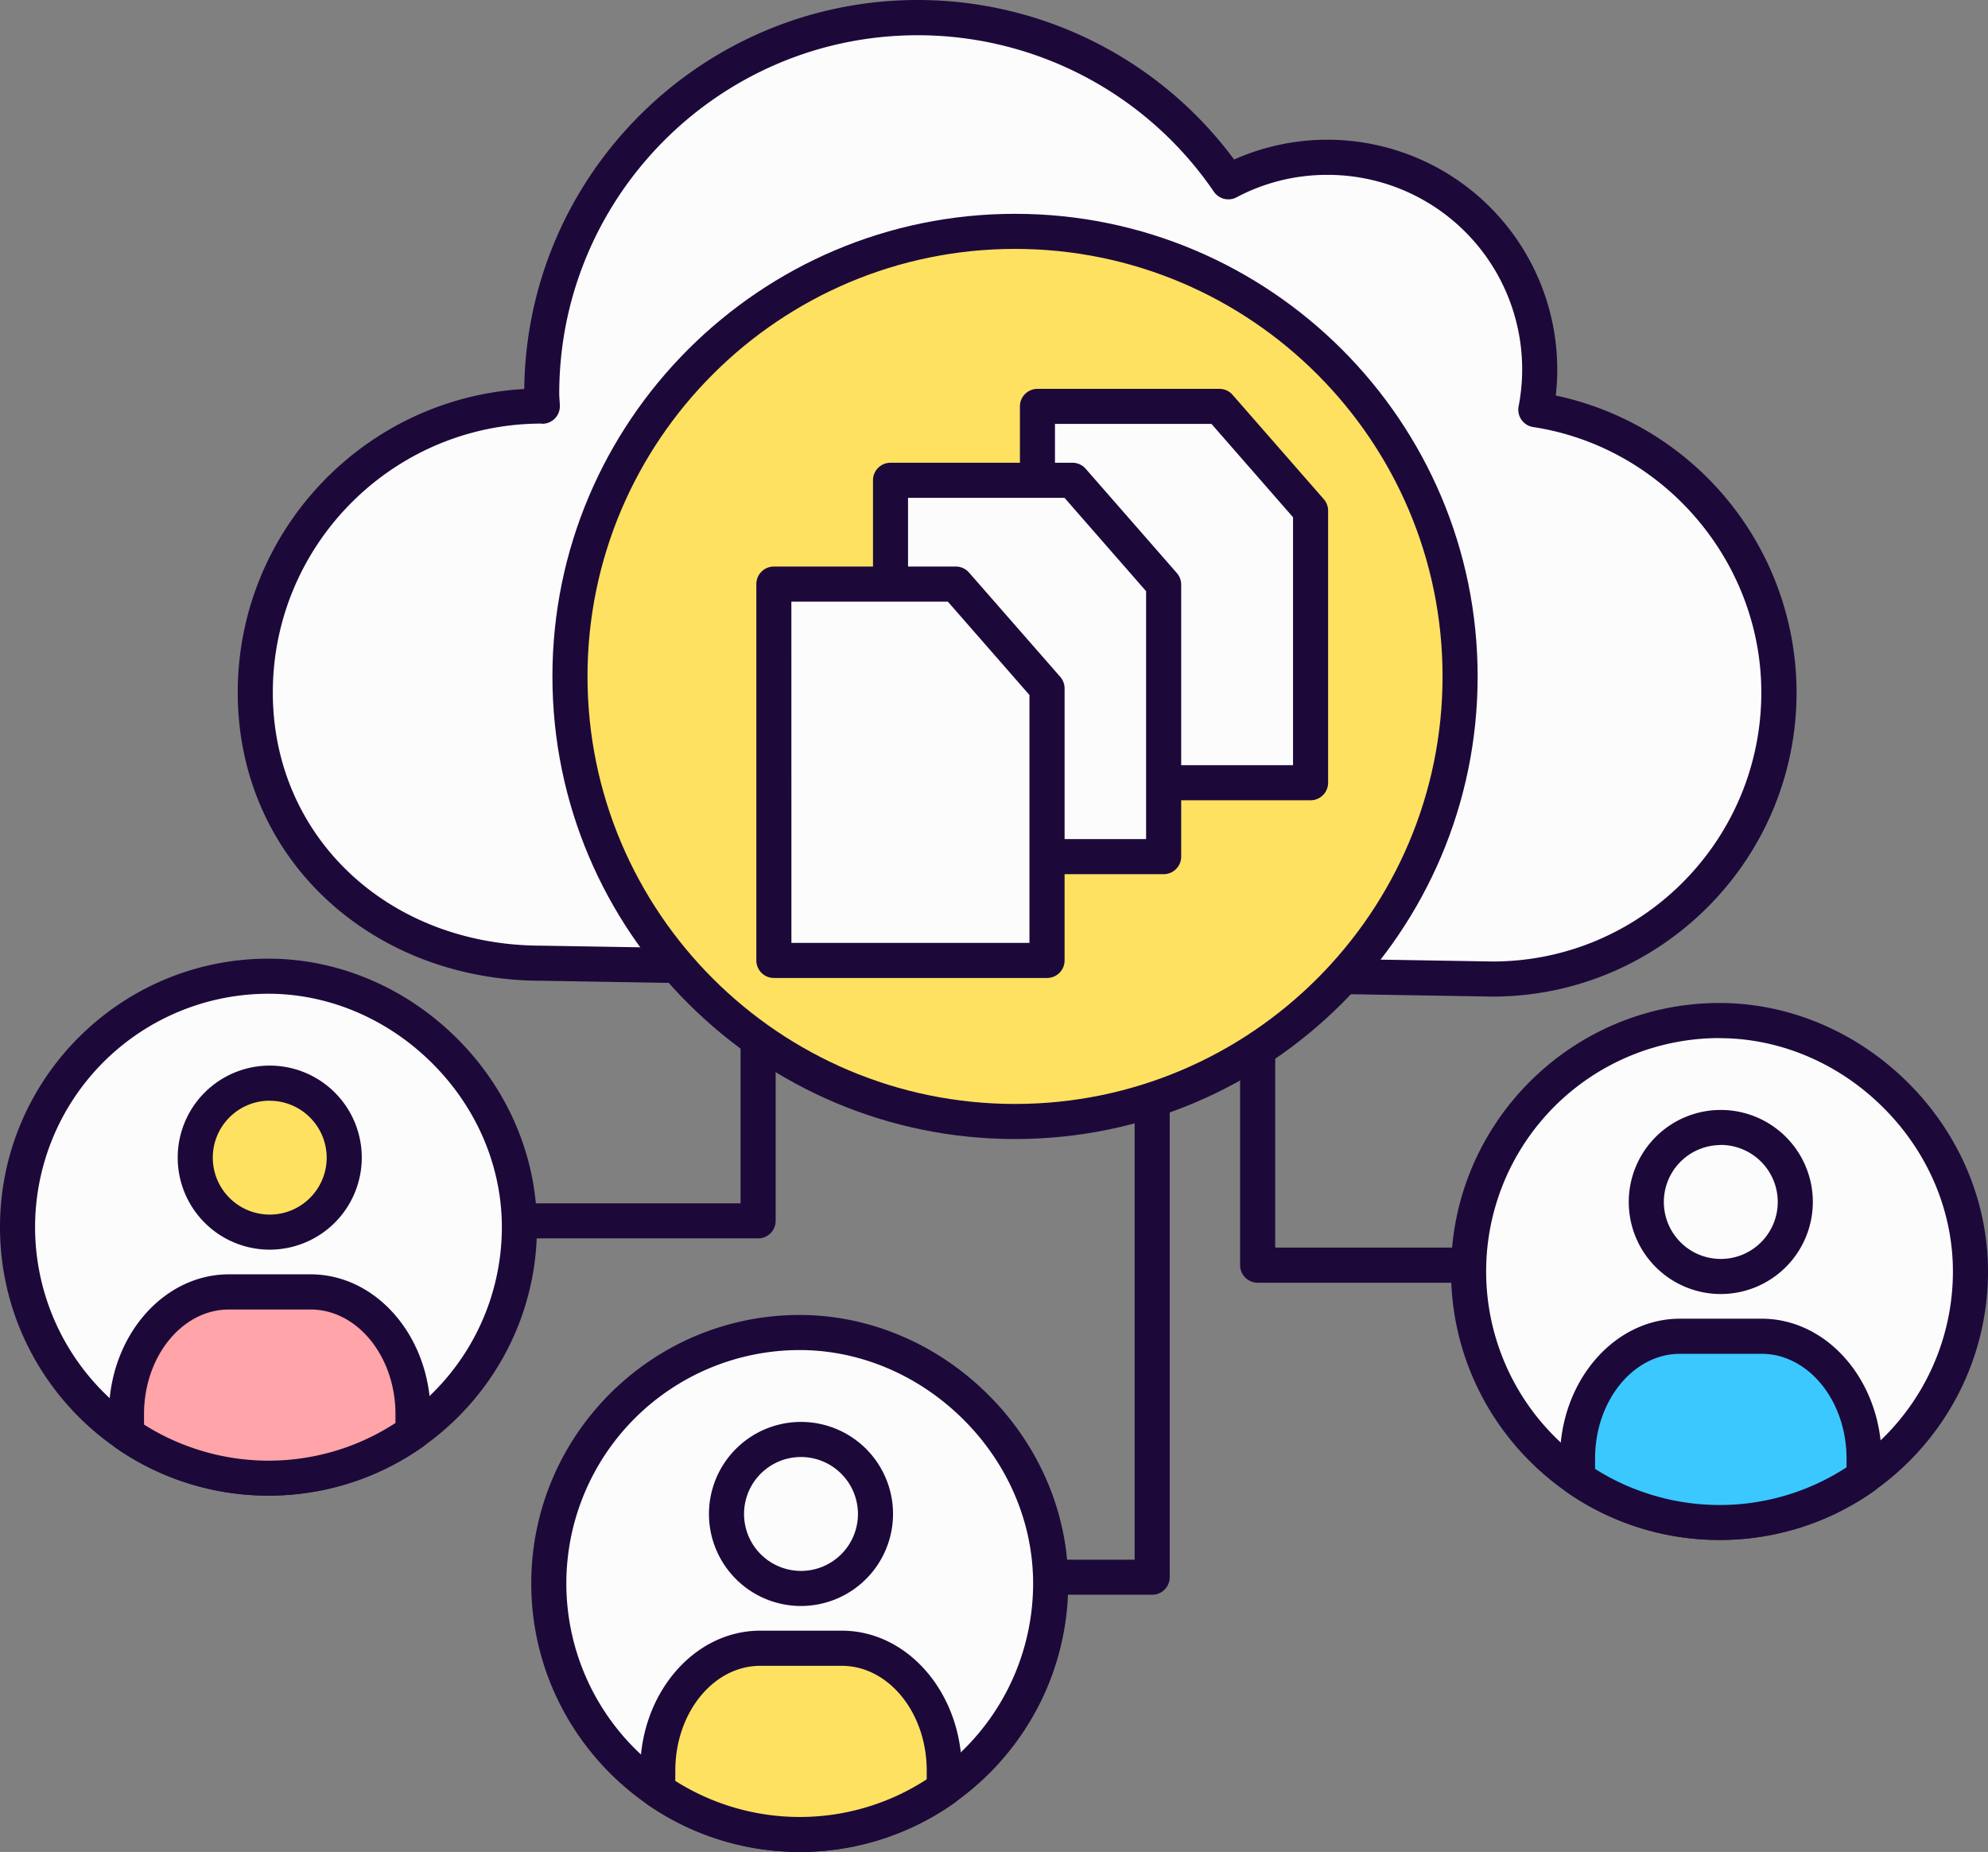 <svg xmlns="http://www.w3.org/2000/svg" width="1080" height="1006.11" viewBox="0 0 1080 1006.11"><rect x="0" y="0" width="1080" height="1006.11" fill="#808080" stroke="none"/><g id="Слой_2" data-name="Слой 2"><g id="business08_523014264"><g id="business08_523014264-2" data-name="business08_523014264"><path d="M810.77 531.88A155.65 155.65.0 0 0 966.42 376.23c0-77.91-57.32-142.27-132-153.66a115.33 115.33.0 0 0-167-123.83A204 204 0 0 0 498.6 9.53C385.78 9.53 294.32 101 294.32 213.8c0 2.3.27 4.53.35 6.81h-.35A155.64 155.64.0 0 0 138.68 376.23c0 86 69.68 147 155.64 147z" fill="#fcfcfc"/><path d="M810.77 541.41h-.15l-516.46-8.6c-44.39.0-85.77-15.56-116.36-43.81-31.37-29-48.65-69-48.65-112.77.0-87.88 69-160 155.66-164.9C286.14 94.58 381.53.0 498.6.0A213.81 213.81.0 0 1 670.44 86.66 124.87 124.87.0 0 1 846 200.87a123 123 0 0 1-.82 14A165.08 165.08.0 0 1 976 376.23C976 467.31 901.85 541.41 810.77 541.41zM294.09 230.12c-80.46.13-145.88 65.62-145.88 146.11.0 78.4 62.81 137.52 146.11 137.52l516.53 8.6c80.54.0 146-65.57 146-146.12.0-71.46-53.29-133.47-124-144.24A9.53 9.53.0 0 1 825 220.78 105.65 105.65.0 0 0 721 95a104.65 104.65.0 0 0-49.25 12.2 9.52 9.52.0 0 1-12.31-3.06 194.81 194.81.0 0 0-160.88-85c-107.38.0-194.75 87.36-194.75 194.75.0 1 .08 2.12.16 3.3s.15 2.11.18 3.18a9.53 9.53.0 0 1-9.52 9.85z" fill="#1c093a"/><path d="M625.93 866.37H521.28a9.53 9.53.0 1 1 0-19.06H616.4V493.57a9.53 9.53.0 0 1 19.06.0V856.84A9.53 9.53.0 0 1 625.93 866.37z" fill="#1c093a"/><path d="M411.86 672.78H270.32a9.53 9.53.0 1 1 0-19.06h132v-224a9.53 9.53.0 0 1 19.06.0V663.25A9.53 9.53.0 0 1 411.86 672.78z" fill="#1c093a"/><path d="M814.24 696.86h-131a9.54 9.54.0 0 1-9.54-9.53V495.79a9.54 9.54.0 0 1 19.07.0v182H814.24a9.53 9.53.0 0 1 0 19.06z" fill="#1c093a"/><circle cx="551.42" cy="367.48" r="241.79" transform="translate(-98.34 497.55) rotate(-45)" fill="#ffe161"/><path d="M551.42 618.8c-138.57.0-251.31-112.74-251.31-251.32S412.85 116.16 551.42 116.16 802.74 228.9 802.74 367.48 690 618.8 551.42 618.8zm0-483.58c-128.06.0-232.25 104.19-232.25 232.26S423.36 599.74 551.42 599.74 783.68 495.55 783.68 367.48 679.49 135.22 551.42 135.22z" fill="#1c093a"/><path d="M1021.57 587.35c29.64 25.27 48.9 62.65 48.9 103.39A136.32 136.32.0 1 1 934.15 554.42C966.93 554.42 997.63 566.93 1021.57 587.35z" fill="#fcfcfc"/><path d="M934.15 836.59c-80.42.0-145.85-65.43-145.85-145.85s65.43-145.85 145.85-145.85c33.74.0 67 12.5 93.61 35.21h0C1061 608.42 1080 648.74 1080 690.74 1080 771.16 1014.57 836.59 934.15 836.59zm0-272.64a126.79 126.79.0 1 0 126.79 126.79c0-36.41-16.6-71.45-45.55-96.14h0C992.21 574.83 963.36 564 934.15 564z" fill="#1c093a"/><circle cx="934.84" cy="652.98" r="40.47" transform="translate(-178.72 407.45) rotate(-22.5)" fill="#fcfcfc"/><path d="M934.84 703a50 50 0 1 1 50-50 50.06 50.06.0 0 1-50 50zm0-80.94A30.94 30.94.0 1 0 965.78 653 31 31 0 0 0 934.84 622z" fill="#1c093a"/><path d="M1012.68 792.4v9.79a134.81 134.81.0 0 1-30.56 16.22 136.71 136.71.0 0 1-93.71.77A133.08 133.08.0 0 1 857 803.09V792.4c0-36.72 24.9-66.44 55.66-66.44H957C987.78 726 1012.68 755.68 1012.68 792.4z" fill="#3bc8ff"/><path d="M934.14 836.61a144.89 144.89.0 0 1-48.94-8.46 143 143 0 0 1-33.63-17.23 9.56 9.56.0 0 1-4.09-7.83V792.4c0-41.89 29.25-76 65.19-76H957c36 0 65.2 34.08 65.2 76v9.79a9.53 9.53.0 0 1-4 7.77 144.89 144.89.0 0 1-84.05 26.65zM866.54 798a123.83 123.83.0 0 0 25.07 12.21 126.29 126.29.0 0 0 111.54-13.06V792.4c0-31.38-20.7-56.91-46.14-56.91H912.67c-25.43.0-46.13 25.53-46.13 56.91zm146.14 4.2h0z" fill="#1c093a"/><path d="M521.88 756.85c29.63 25.27 48.9 62.65 48.9 103.38A136.32 136.32.0 1 1 434.46 723.91C467.24 723.91 497.94 736.43 521.88 756.85z" fill="#fcfcfc"/><path d="M434.46 1006.08c-80.42.0-145.85-65.42-145.85-145.85S354 714.38 434.46 714.38c33.74.0 67 12.51 93.6 35.22h0c33.21 28.31 52.25 68.64 52.25 110.63C580.31 940.66 514.88 1006.08 434.46 1006.08zm0-272.64A126.79 126.79.0 1 0 561.25 860.23c0-36.4-16.61-71.44-45.55-96.13h0C492.52 744.33 463.67 733.44 434.46 733.44z" fill="#1c093a"/><circle cx="435.15" cy="822.48" r="40.47" transform="matrix(0.92, -0.38, 0.38, 0.92, -281.62, 229.13)" fill="#fcfcfc"/><path d="M435.15 872.48a50 50 0 1 1 50-50 50.06 50.06.0 0 1-50 50zm0-80.94a30.94 30.94.0 1 0 30.94 30.94A31 31 0 0 0 435.15 791.54z" fill="#1c093a"/><path d="M513 961.89v9.79a134.45 134.45.0 0 1-30.56 16.23 136.68 136.68.0 0 1-93.7.77 133.45 133.45.0 0 1-31.4-16.09v-10.7c0-36.71 24.89-66.43 55.66-66.43h44.34C488.09 895.46 513 925.18 513 961.89z" fill="#ffe161"/><path d="M434.45 1006.11a145 145 0 0 1-48.95-8.46 142.75 142.75.0 0 1-33.62-17.24 9.5 9.5.0 0 1-4.09-7.82v-10.7c0-41.89 29.24-76 65.19-76h44.34c35.95.0 65.19 34.07 65.19 76v9.79a9.54 9.54.0 0 1-4 7.78 145 145 0 0 1-84.05 26.65zm-67.6-38.62a126.45 126.45.0 0 0 136.6-.85v-4.75c0-31.38-20.69-56.9-46.13-56.9H413c-25.44.0-46.13 25.52-46.13 56.9zM513 971.68h0z" fill="#1c093a"/><path d="M233.27 563.27c29.63 25.27 48.9 62.65 48.9 103.39A136.32 136.32.0 1 1 145.85 530.34C178.63 530.34 209.33 542.85 233.27 563.27z" fill="#fcfcfc"/><path d="M145.85 812.51C65.43 812.51.0 747.08.0 666.66S65.43 520.81 145.85 520.81c33.74.0 67 12.5 93.61 35.21h0c33.2 28.32 52.24 68.64 52.24 110.64C291.7 747.08 226.27 812.51 145.85 812.51zm0-272.64A126.79 126.79.0 1 0 272.64 666.66c0-36.41-16.6-71.45-45.55-96.14C203.91 550.75 175.06 539.87 145.85 539.87z" fill="#1c093a"/><circle cx="146.54" cy="628.9" r="40.47" transform="translate(-229.51 103.95) rotate(-22.5)" fill="#ffe161"/><path d="M146.54 678.9a50 50 0 1 1 50-50 50.06 50.06.0 0 1-50 50zm0-80.94a30.94 30.94.0 1 0 30.94 30.94A31 31 0 0 0 146.54 598z" fill="#1c093a"/><path d="M224.37 768.31v9.79a134.45 134.45.0 0 1-30.56 16.23 136.68 136.68.0 0 1-93.7.77A133.08 133.08.0 0 1 68.71 779v-10.7c0-36.71 24.89-66.43 55.66-66.43h44.34C199.48 701.88 224.37 731.6 224.37 768.31z" fill="#ffa4a9"/><path d="M145.84 812.53a144.89 144.89.0 0 1-48.94-8.46 143 143 0 0 1-33.63-17.23A9.52 9.52.0 0 1 59.18 779v-10.7c0-41.88 29.24-76 65.19-76h44.34c35.95.0 65.19 34.08 65.19 76v9.79a9.54 9.54.0 0 1-4 7.78 144.89 144.89.0 0 1-84 26.65zm-67.6-38.62a124 124 0 0 0 25.06 12.21 126.29 126.29.0 0 0 111.54-13.06v-4.75c0-31.37-20.69-56.9-46.13-56.9H124.37c-25.44.0-46.13 25.53-46.13 56.9zm146.13 4.19h0z" fill="#1c093a"/><path d="M711.98 277.46V425.23H563.61V220.78H662.44L711.98 277.46z" fill="#fcfcfc"/><path d="M712 434.76H563.61a9.53 9.53.0 0 1-9.53-9.53V220.78a9.53 9.53.0 0 1 9.53-9.53h98.83a9.53 9.53.0 0 1 7.18 3.26l49.54 56.68a9.54 9.54.0 0 1 2.35 6.27V425.23A9.53 9.53.0 0 1 712 434.76zM573.14 415.7H702.45V281l-44.33-50.73h-85z" fill="#1c093a"/><path d="M632.16 317.6V465.38H483.79V260.92H582.62L632.16 317.6z" fill="#fcfcfc"/><path d="M632.16 474.91H483.79a9.53 9.53.0 0 1-9.53-9.53V260.92a9.53 9.53.0 0 1 9.53-9.53h98.83a9.54 9.54.0 0 1 7.18 3.26l49.54 56.68a9.58 9.58.0 0 1 2.35 6.27V465.38A9.53 9.53.0 0 1 632.16 474.91zM493.32 455.85H622.63V321.18L578.3 270.45h-85z" fill="#1c093a"/><path d="M568.78 373.99V521.77H420.42V317.31H519.25L568.78 373.99z" fill="#fcfcfc"/><path d="M568.78 531.3H420.41a9.53 9.53.0 0 1-9.52-9.53V317.31a9.53 9.53.0 0 1 9.52-9.53h98.84a9.52 9.52.0 0 1 7.17 3.26L576 367.72a9.53 9.53.0 0 1 2.35 6.27V521.77A9.53 9.53.0 0 1 568.78 531.3zM429.94 512.24H559.26V377.57l-44.34-50.73h-85z" fill="#1c093a"/></g></g></g></svg>